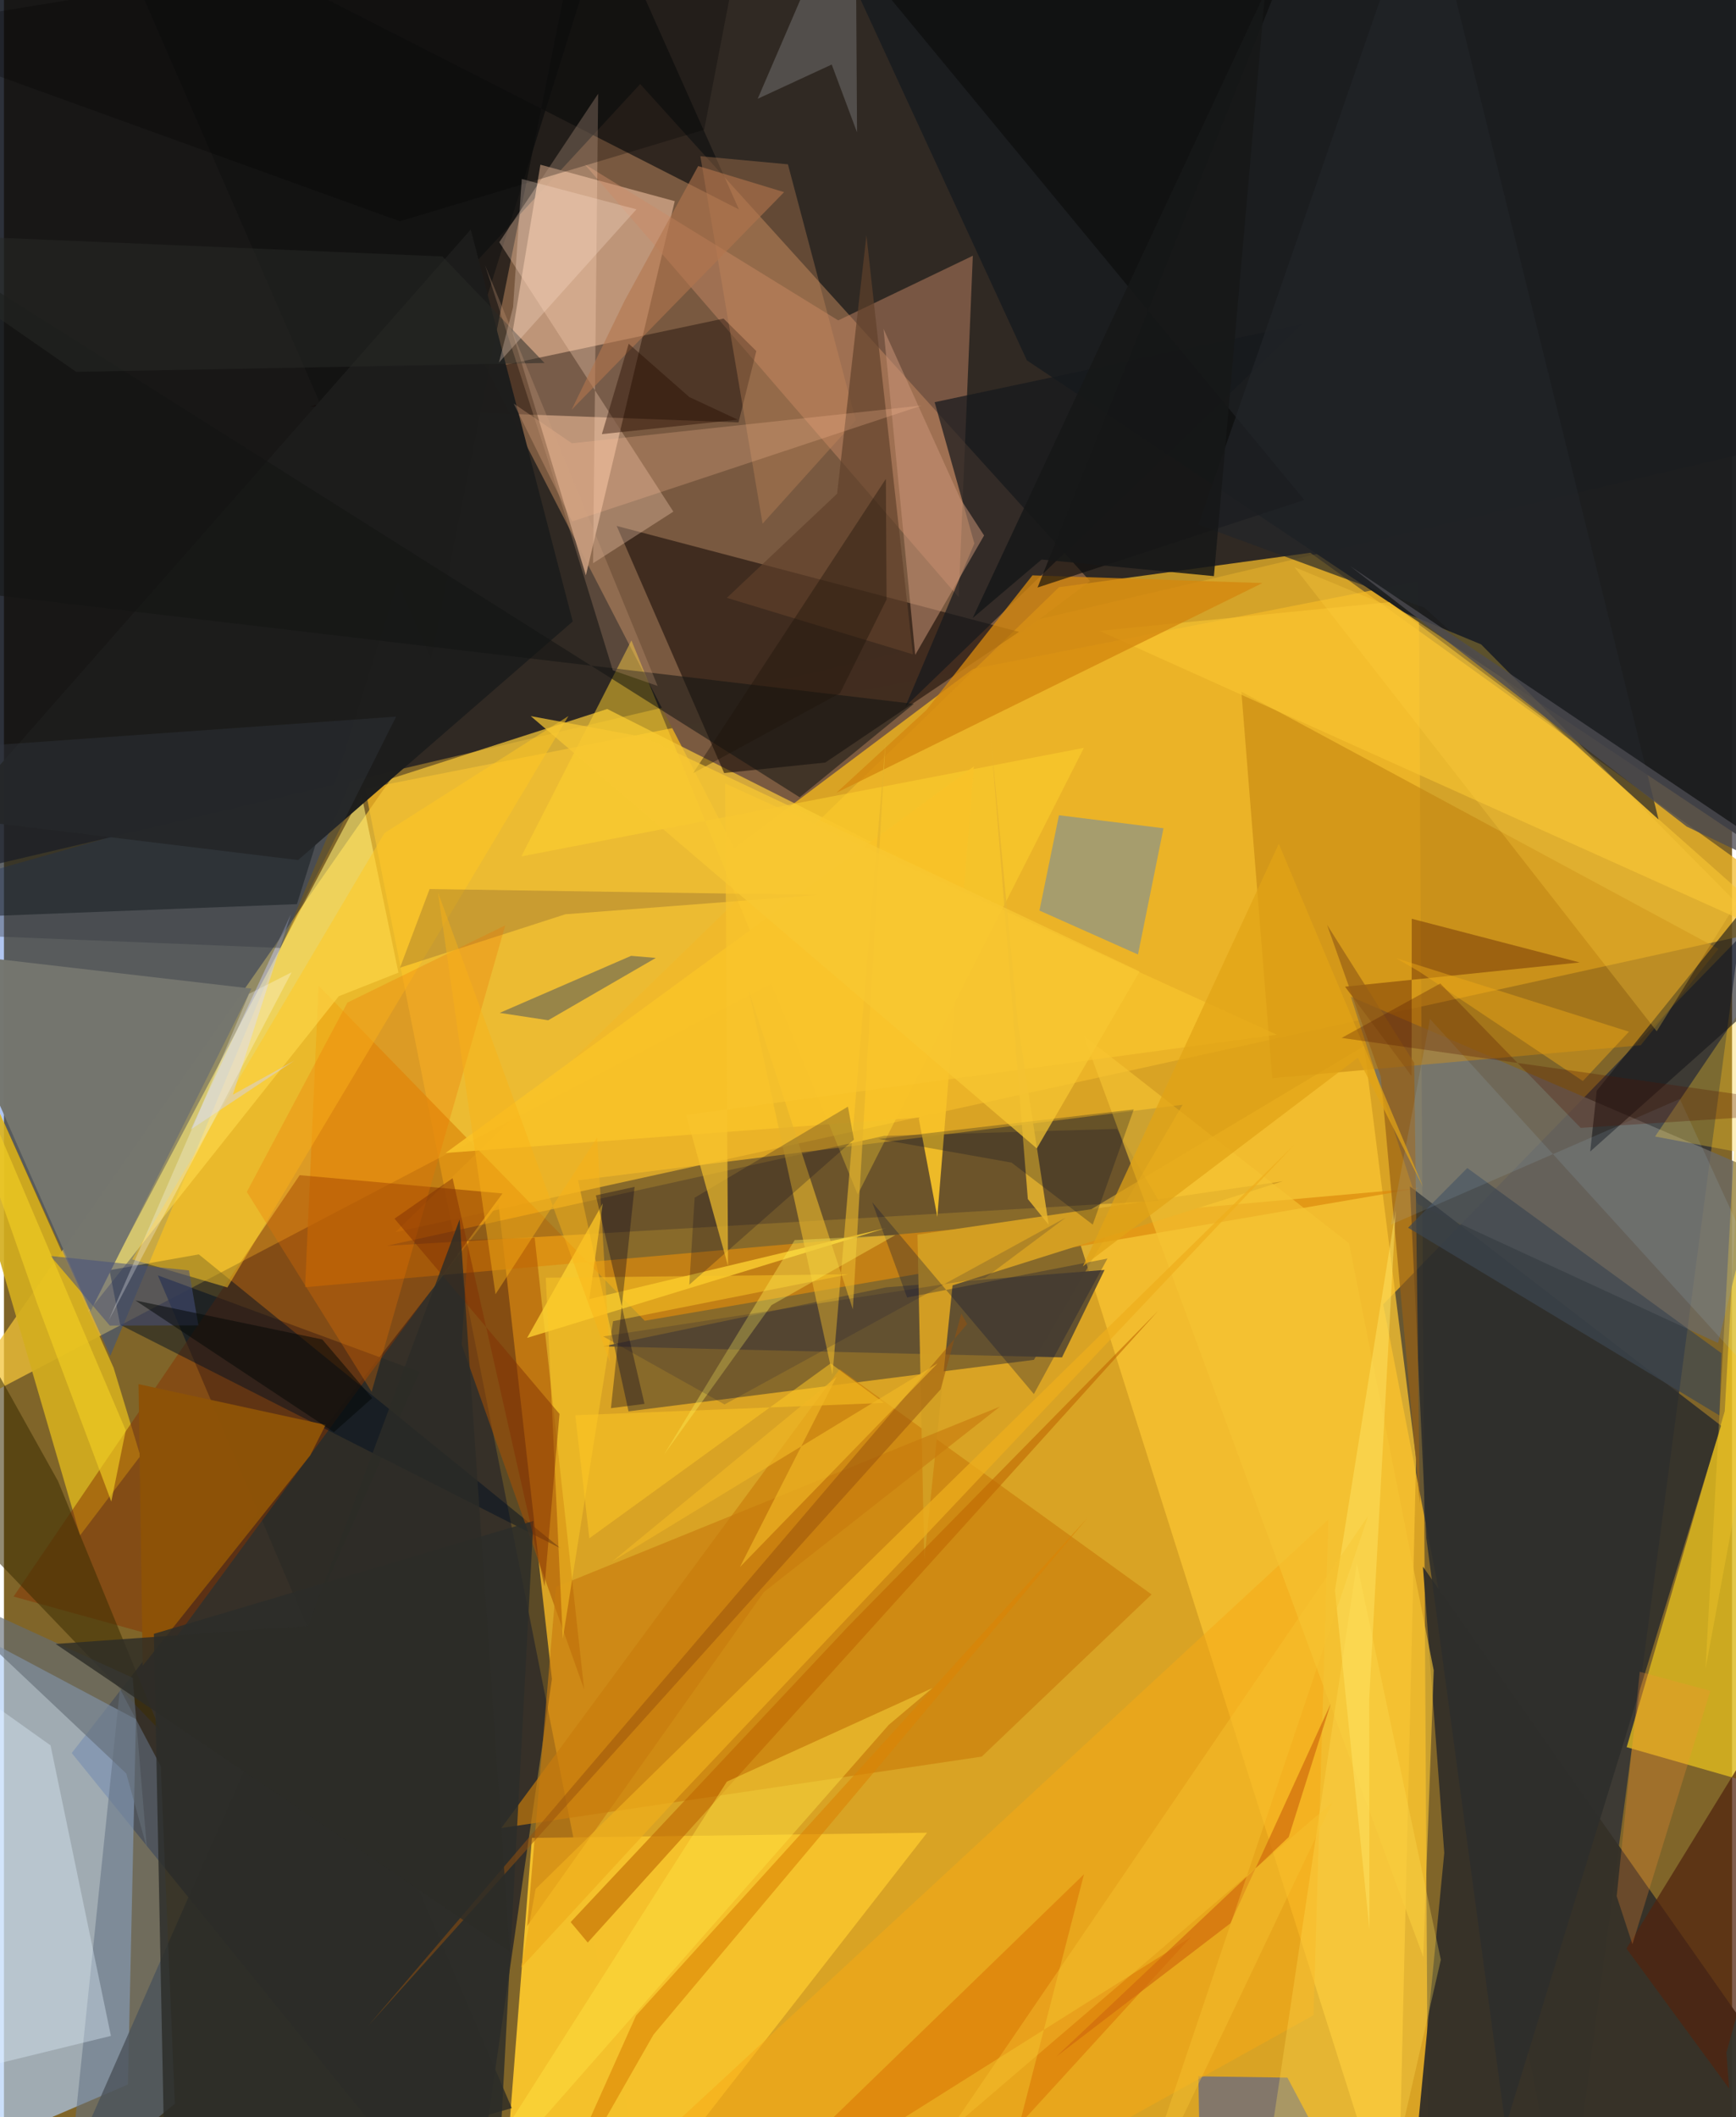 <svg xmlns="http://www.w3.org/2000/svg" width="228" height="278" viewBox="0 0 836 1024"><path fill="#806529" d="M0 0h836v1024H0z"/><path fill="#efb324" fill-opacity=".8" d="M314.608 1086L174.739 381.424 684.44 281.081 689.186 1086z"/><path fill="#080b21" fill-opacity=".663" d="M833.51-36.384l26.247 251.564-872.56 204.902L-42.302-62z"/><path fill="#7a5a41" fill-opacity=".996" d="M525.405 281.084l-172.14 129.17L214.67 141.562l93.122-100.918z"/><path fill="#000b28" fill-opacity=".58" d="M239.24 582.33L32.783 847.883 225.361 1086l39.726-273.909z"/><path fill="#f3c438" fill-opacity=".741" d="M-27.732 685.065l215.047-308.479 104.533-33.67 169.757 85.463z"/><path fill="#b1cef7" fill-opacity=".663" d="M-29.005 782.141L-62 1060.567l121.977-52.37 3.875-176.668z"/><path fill="#00143f" fill-opacity=".525" d="M845.733 447.102l-1.641-27.745L755.642 1086 667.23 630.884z"/><path fill="#1b1d1f" fill-opacity=".973" d="M494.862 174.292l349.99 233.74L898-35.873 385.915-62z"/><path fill="#483e30" fill-opacity=".557" d="M498.262 657.708l71.94-123.383-292.482 36.549 24.434 111.742z"/><path fill="#f1b929" fill-opacity=".737" d="M189.357 595.955l688.82-151.436-246.199-177.175-121.574 16.668z"/><path fill="#f5c12c" fill-opacity=".992" d="M244.612 1027.078l68.81 30.216 133.161-170.871-191.158 2.502z"/><path fill="#0044cf" fill-opacity=".31" d="M-6.038 529.546L-62 437.068l232.48-65.954-119.022 284.68z"/><path fill="#353129" fill-opacity=".969" d="M696.775 896.168L678.522 1086 898 1059.012 686.467 757.746z"/><path fill="#c49b7d" fill-opacity=".91" d="M246 160.946l13.521-81.282 64.989 17.634-42.996 180.96z"/><path fill="#0e0402" fill-opacity=".525" d="M491.064 305.615l-194.652-51.244 52.02 119.527 48.903-5.087z"/><path fill="#dcb81f" fill-opacity=".82" d="M832.466 682.574l29.356-529.652 14.01 718.133-90.806-26.007z"/><path fill="#2d2b25" fill-opacity=".812" d="M245.649 1019.612L74.449 616.84l126.595 46.71L15.174 1086z"/><path fill="#00060b" fill-opacity=".506" d="M141.735 437.297l-203.276 7.9 31.294-457.72L298.078-62z"/><path fill="#6c6862" fill-opacity=".843" d="M829.223 649.556l20.241-82.467L651.56 482.06l32.474 100.398z"/><path fill="#f9c431" fill-opacity=".761" d="M683.157 705.402L674.192 1086 517.05 590.229l140.928-84.293z"/><path fill="#d3ae1e" fill-opacity=".91" d="M-62 404.16l98.814 338.482L66 704.182l-12.954-42.633z"/><path fill="#cb8b69" fill-opacity=".463" d="M468.713 123.703l-65.118 31.253L280.76 79.288l181.102 209.56z"/><path fill="#dc890c" fill-opacity=".698" d="M145.68 622.586l6.528-145.846 157.766 162.063 374.864-64.214z"/><path fill="#c2830f" fill-opacity=".553" d="M598.632 334.54l14.922 186.958 178.252-15.942 37.614-46.623z"/><path fill="#ca7e0b" fill-opacity=".663" d="M240.617 884.146l232.417-34.54 82.158-78.429-150.918-108.991z"/><path fill="#417dd5" fill-opacity=".404" d="M548.612 461.656l-47.668-21.25 9.43-46.097 50.57 6.293z"/><path fill="#863400" fill-opacity=".494" d="M4.638 772.197L143.065 568.39l98.117 8.845-159.08 216.377z"/><path fill="#0e0400" fill-opacity=".392" d="M348.126 154.088l15.842 15.706-8.608 34.51-207.601-7.744z"/><path fill="#fe7" fill-opacity=".588" d="M172.95 384.305L40.697 634.614 161.98 481.842l28.856-11.413z"/><path fill="#2e2e2b" fill-opacity=".882" d="M726.403 1028.567l104.28-339.013-150.525-115.752 7.95 170.26z"/><path fill="#021022" fill-opacity=".482" d="M51.049 614.347l43.211-7.646 175.093 142.212-213.15-108.168z"/><path fill="#16191d" fill-opacity=".706" d="M450.237 194.525l177.433-37.619-191.613 184.84 33.395-78.895z"/><path fill="#121211" fill-opacity=".706" d="M355.58 101.31L42.704-58.157l163.92 376.741L282.83-62z"/><path fill="#625131" fill-opacity=".988" d="M290.023 651.174l221.842 5.34 20.57-42.292-105.646 8.41z"/><path fill="#ffd22d" fill-opacity=".51" d="M413.014 577.745L303.552 309.751l-53.26 104.47 272.165-52.527z"/><path fill="#647384" fill-opacity=".561" d="M30.913 1059.883l51.748-42.345-6.797-163.28-19.762-37.427z"/><path fill="#74756e" fill-opacity=".98" d="M41.897 634.175l77.835-156.027L-62 457.028l53.707 63.243z"/><path fill="#ffd6ba" fill-opacity=".314" d="M285 272.414l38.833-24.956-84.197-130.297 47.825-71.816z"/><path fill="#535f92" fill-opacity=".639" d="M663.86 1086h-84.586l-1.444-81.756 43.08.641z"/><path fill="#a95100" fill-opacity=".537" d="M256.748 598.63l-32.053 1.06-3.268 50.668 59.244 166.73z"/><path fill="#fac733" fill-opacity=".584" d="M529.937 305.121l340.802 153.402-122.685-108.772-77.87-58.506z"/><path fill="#dff1fd" fill-opacity=".376" d="M-62 783.945l84.545 60.24 29.206 140.51L-62 1012.523z"/><path fill="#d3870e" fill-opacity=".784" d="M497.553 278.284l-51.27 65.088-43.606 40.106 206.11-101.467z"/><path fill="#d39e23" fill-opacity=".984" d="M618.718 571.322l-159.812 50.356-13.656 132.646-3.315-157.19z"/><path fill="#f8a914" fill-opacity=".498" d="M640.709 734.924l-356.884 329.9L433.134 1086l200.404-111.303z"/><path fill="#1d1d1c" fill-opacity=".984" d="M142.296 415.977l132.862-115.398L225.81 111.02-24.51 395.693z"/><path fill="#01002d" fill-opacity=".208" d="M185.247 602.534l240.544-53.152 112.634-3.385 20.203 34.785z"/><path fill="#3c2e02" fill-opacity=".557" d="M-62 693.765l26.665-87.649 61.477 110.222 49.597 120.91z"/><path fill="#cb8e5d" fill-opacity=".329" d="M367.003 253.286l45.088-50.054-32.835-123.755-42.361-3.927z"/><path fill="#fed432" fill-opacity=".765" d="M283.202 628.32l6.492-46.313-36.6 65.079 173.436-53.078z"/><path fill="#571800" fill-opacity=".388" d="M762.286 465.504L648.774 477.22l32.207 43.239.071-76.083z"/><path fill="#51240e" fill-opacity=".733" d="M898 758.426l-113.07 184.02 49.684 67.756-1.35-17.374z"/><path fill="#253967" fill-opacity=".42" d="M303.41 462.307l11.931 1.014-52.053 30.14-23.458-3.568z"/><path fill="#f6c433" fill-opacity=".627" d="M686.628 946.513l-164.377-445.72 128.475 100.594 40.954 206.49z"/><path fill="#131413" fill-opacity=".549" d="M440.169 340.44l-55.222 45.169L-62 103.699v177.307z"/><path fill="#facc2b" fill-opacity=".329" d="M836.89 556.837l-13.7 250.168L898 403.19l-99.243 146.507z"/><path fill="#0b0c0b" fill-opacity=".635" d="M417.393-14.623L629.07 241.804l-129.046 42.36L638.164-62z"/><path fill="#171619" fill-opacity=".6" d="M767.395 556.929L898 440.483l-25.226-39.87-102.233 126.933z"/><path fill="#ffc823" fill-opacity=".502" d="M273.1 346.31l-88.994 56.585L61.98 609.102l46.107 13.597z"/><path fill="#cb967a" fill-opacity=".506" d="M440.85 316.734L425.515 159.05l37.09 82.07 11.556 17.873z"/><path fill="#8d5307" fill-opacity=".996" d="M155.604 689.163l-90.5-19.709 2.016 136.21 81.06-101.786z"/><path fill="#f9c329" fill-opacity=".918" d="M451.534 588.557l-9.068-48.036-228.822 17.133 255.582-186.99z"/><path fill="#60412a" fill-opacity=".671" d="M349.734 289.158l89.978 27.322-22.47-202.667-14.195 124.978z"/><path fill="#c77a0e" fill-opacity=".624" d="M481.85 680.314l-214.799 87.26-13.924 164.017 114.53-161.573z"/><path fill="#222529" fill-opacity=".671" d="M687.21 293.963l-109.378-40.177L687.189-62 800.45 396.377z"/><path fill="#e4b32c" fill-opacity=".647" d="M360.233 478.827l40.588 186.043 25.699-306.326-15.858 274.73z"/><path fill="#dd810a" fill-opacity=".733" d="M574.073 937.025L337.443 1086 522.51 906.48l-31.308 121.222z"/><path fill="#858584" fill-opacity=".408" d="M412.694 64.007l-12.246-32.801-35.813 16.571L411.915-62z"/><path fill="#2c2d29" fill-opacity=".831" d="M256.151 735.63l-18.7 350.37H78.477L72.54 790.229z"/><path fill="#34172d" fill-opacity=".188" d="M393.717 432.855l-122.108 9.337-80.013 25.842 14.32-38.027z"/><path fill="#fac826" fill-opacity=".51" d="M294.665 639.009l-24.307 153.497-8.24-174.491 146.481-1.685z"/><path fill="#cbcffe" fill-opacity=".443" d="M140.556 512.935l-29.807 16.517 28.026-87.208-48.423 104.078z"/><path fill="#fee057" fill-opacity=".306" d="M605.11 1086l67.22-38.573 22.792-99.57-40.634-191.646z"/><path fill="#be6601" fill-opacity=".596" d="M282.414 939.548l276.042-305.644-149.648 152.318-134.656 143.422z"/><path fill="#070122" fill-opacity=".231" d="M408.294 535.245l-74.162 44.051-2.582 42.076 79.633-70.19z"/><path fill="#ffe343" fill-opacity=".435" d="M428.055 834.233L206.94 1086l142.781-224.289 99.423-45.25z"/><path fill="#646d77" fill-opacity=".627" d="M59.186 857.778l9.954 35.996-6.853-82.273-101.122-46.283z"/><path fill="#976015" fill-opacity=".682" d="M682.218 514.041l-42.131-66.717 25.961 73.306L684.98 727.2z"/><path fill="#ffd13f" fill-opacity=".271" d="M624.277 274.28l90.32 37.38 123.587 125.025-38.63 62.11z"/><path fill="#ef7600" fill-opacity=".286" d="M117.491 576.494l48.674-91.584 76.36-37.353-64.653 225.6z"/><path fill="#da8305" fill-opacity=".596" d="M305.8 974.844L256.076 1086l58.156-101.918 210.057-250.046z"/><path fill="#f8c52e" fill-opacity=".667" d="M330.017 539.278L615.8 500.446 348.89 378.93l1.4 233.403z"/><path fill="#3c4750" fill-opacity=".686" d="M829.884 684.601L679.28 593.807l28.632-28.867 122.944 89.554z"/><path fill="#afd7f6" fill-opacity=".118" d="M898 721.57l-87.243-190.048-139.799 60.794 18.919-99.49z"/><path fill="#030e35" fill-opacity=".282" d="M420.016 581.435l78.228 92.823 35.597-65.542-96.928 18.834z"/><path fill="#ffbf97" fill-opacity=".247" d="M246.59 195.188l28.177 19.216 169.253-18.272-169.173 56.103z"/><path fill="#fec825" fill-opacity=".51" d="M425.682 678.532l-25.775-19.094-116.722 84.596-6.786-59.536z"/><path fill="#47507d" fill-opacity=".537" d="M51.21 641.151l-28.695-33.686 66.974 6.994 4.588 26.594z"/><path fill="#e7b42e" fill-opacity=".859" d="M490.593 495.658l14.832 96.743-10.097-12.466-17.914-222.97z"/><path fill="#eeae1d" fill-opacity=".714" d="M624.14 553.788L257.22 913.604l-7.011 38.024 76.193-82.661z"/><path fill="#e2a316" fill-opacity=".722" d="M521.941 612.5l94.787-204.377 69.82 165.99-31.587-62.517z"/><path fill="#323941" fill-opacity=".38" d="M-62 450.61v-86.181l251.713-17.824-56.046 111.892z"/><path fill="#eda817" fill-opacity=".463" d="M786.13 498.995l-112.594-35.55 11.17 6.528 79.129 52.89z"/><path fill-opacity=".267" d="M191.494 107.012L-62 15.299l423.21-69.17-22.468 116.628z"/><path fill="#272926" fill-opacity=".518" d="M261.507 175.571l-226.572 4.283L-62 112.478l274.09 11.558z"/><path fill="#802f03" fill-opacity=".475" d="M217.036 569.839l-28.108 19.58 79.835 94.442-7.253 83.44z"/><path fill="#b3754e" fill-opacity=".6" d="M377.407 92.932l-102.8 105.263 25.617-52.687 35.629-65.205z"/><path fill="#4c4b51" fill-opacity=".776" d="M898 439.937L651.28 273.832l128.63 99.56 34.148 26.395z"/><path fill="#1e1409" fill-opacity=".388" d="M426.978 289.982l-.335-58.36-93.216 142.305 71.047-38.687z"/><path fill="#f8b117" fill-opacity=".451" d="M237.796 625.981l-27.842-194.375 83.254 227.317-6.23-108.756z"/><path fill="#97510c" fill-opacity=".506" d="M176.496 979.5l289.479-339.126-2.834-5.028-9.976 36.609z"/><path fill="#ffe5d3" fill-opacity=".278" d="M250.492 86.57l55.49 14.674-66.541 74.148 6.854-26.853z"/><path fill="#f1cd22" fill-opacity=".655" d="M51.926 726.236l-35.804-95.622L-62 407.413 58.916 691.802z"/><path fill="#050807" fill-opacity=".522" d="M63.624 628.998L154 647.842l24.141 28.367-18.51 16.467z"/><path fill="#ffe668" fill-opacity=".455" d="M660.457 821.9l12.833-236.584-29.385 183.893 16.674 163.939z"/><path fill="#000a24" fill-opacity=".247" d="M546.573 536.59l-19.853 55.7-39.29-29.982-64.389-11.434z"/><path fill="#f8c832" fill-opacity=".722" d="M254.845 346.363l54.513 10.088 240.058 113.412-49.75 85.587z"/><path fill="#feec55" fill-opacity=".392" d="M382.526 599.793l48.689-2.407-59.897 33.858-51.979 72.275z"/><path fill="#efb625" fill-opacity=".663" d="M402.79 665.919l-108.47 89.27 157.368-95.791-95.642 98.522z"/><path fill="#511300" fill-opacity=".286" d="M694.856 475.69L647.133 502l246.542 35.087-130.895 8.426z"/><path fill="#d0690d" fill-opacity=".675" d="M593.33 930.24l-84.27 64.479 112.45-106.185 20.388-64.61z"/><path fill="#fffffe" fill-opacity=".271" d="M50.6 638.778l88.558-168.51-20.596 10.406-28.582 67.558z"/><path fill="#090a38" fill-opacity=".165" d="M348.592 679.278L289.9 646.385l184.764-28.317 39-29.156z"/><path fill="#270d00" fill-opacity=".424" d="M289.25 209.97l12.99-43.707 29.342 25.801 23.396 10.919z"/><path fill="#d1a581" fill-opacity=".259" d="M263.711 224.076l30.85 100.153 21.667 7.543-83.508-203.565z"/><path fill="#f7c632" fill-opacity=".392" d="M659.944 733.207L541.83 1083.68l100.852-211.927-185.206 158.569z"/><path fill="#2c2c27" fill-opacity=".804" d="M24.997 795.119l219.708 148.764-24.282-354.043-73.257 196.568z"/><path fill="#fc9132" fill-opacity=".259" d="M825.5 817.798L787.802 940.35l-7.609-23.204 11.156-108.565z"/><path fill="#171818" fill-opacity=".859" d="M610.154-3.838l-24.805 282.501-83.374-8.034-33.363 28.334z"/><path fill="#06001b" fill-opacity=".337" d="M286.345 578.152l23.538 100.85-16.244 2.085 11.448-107.038z"/></svg>